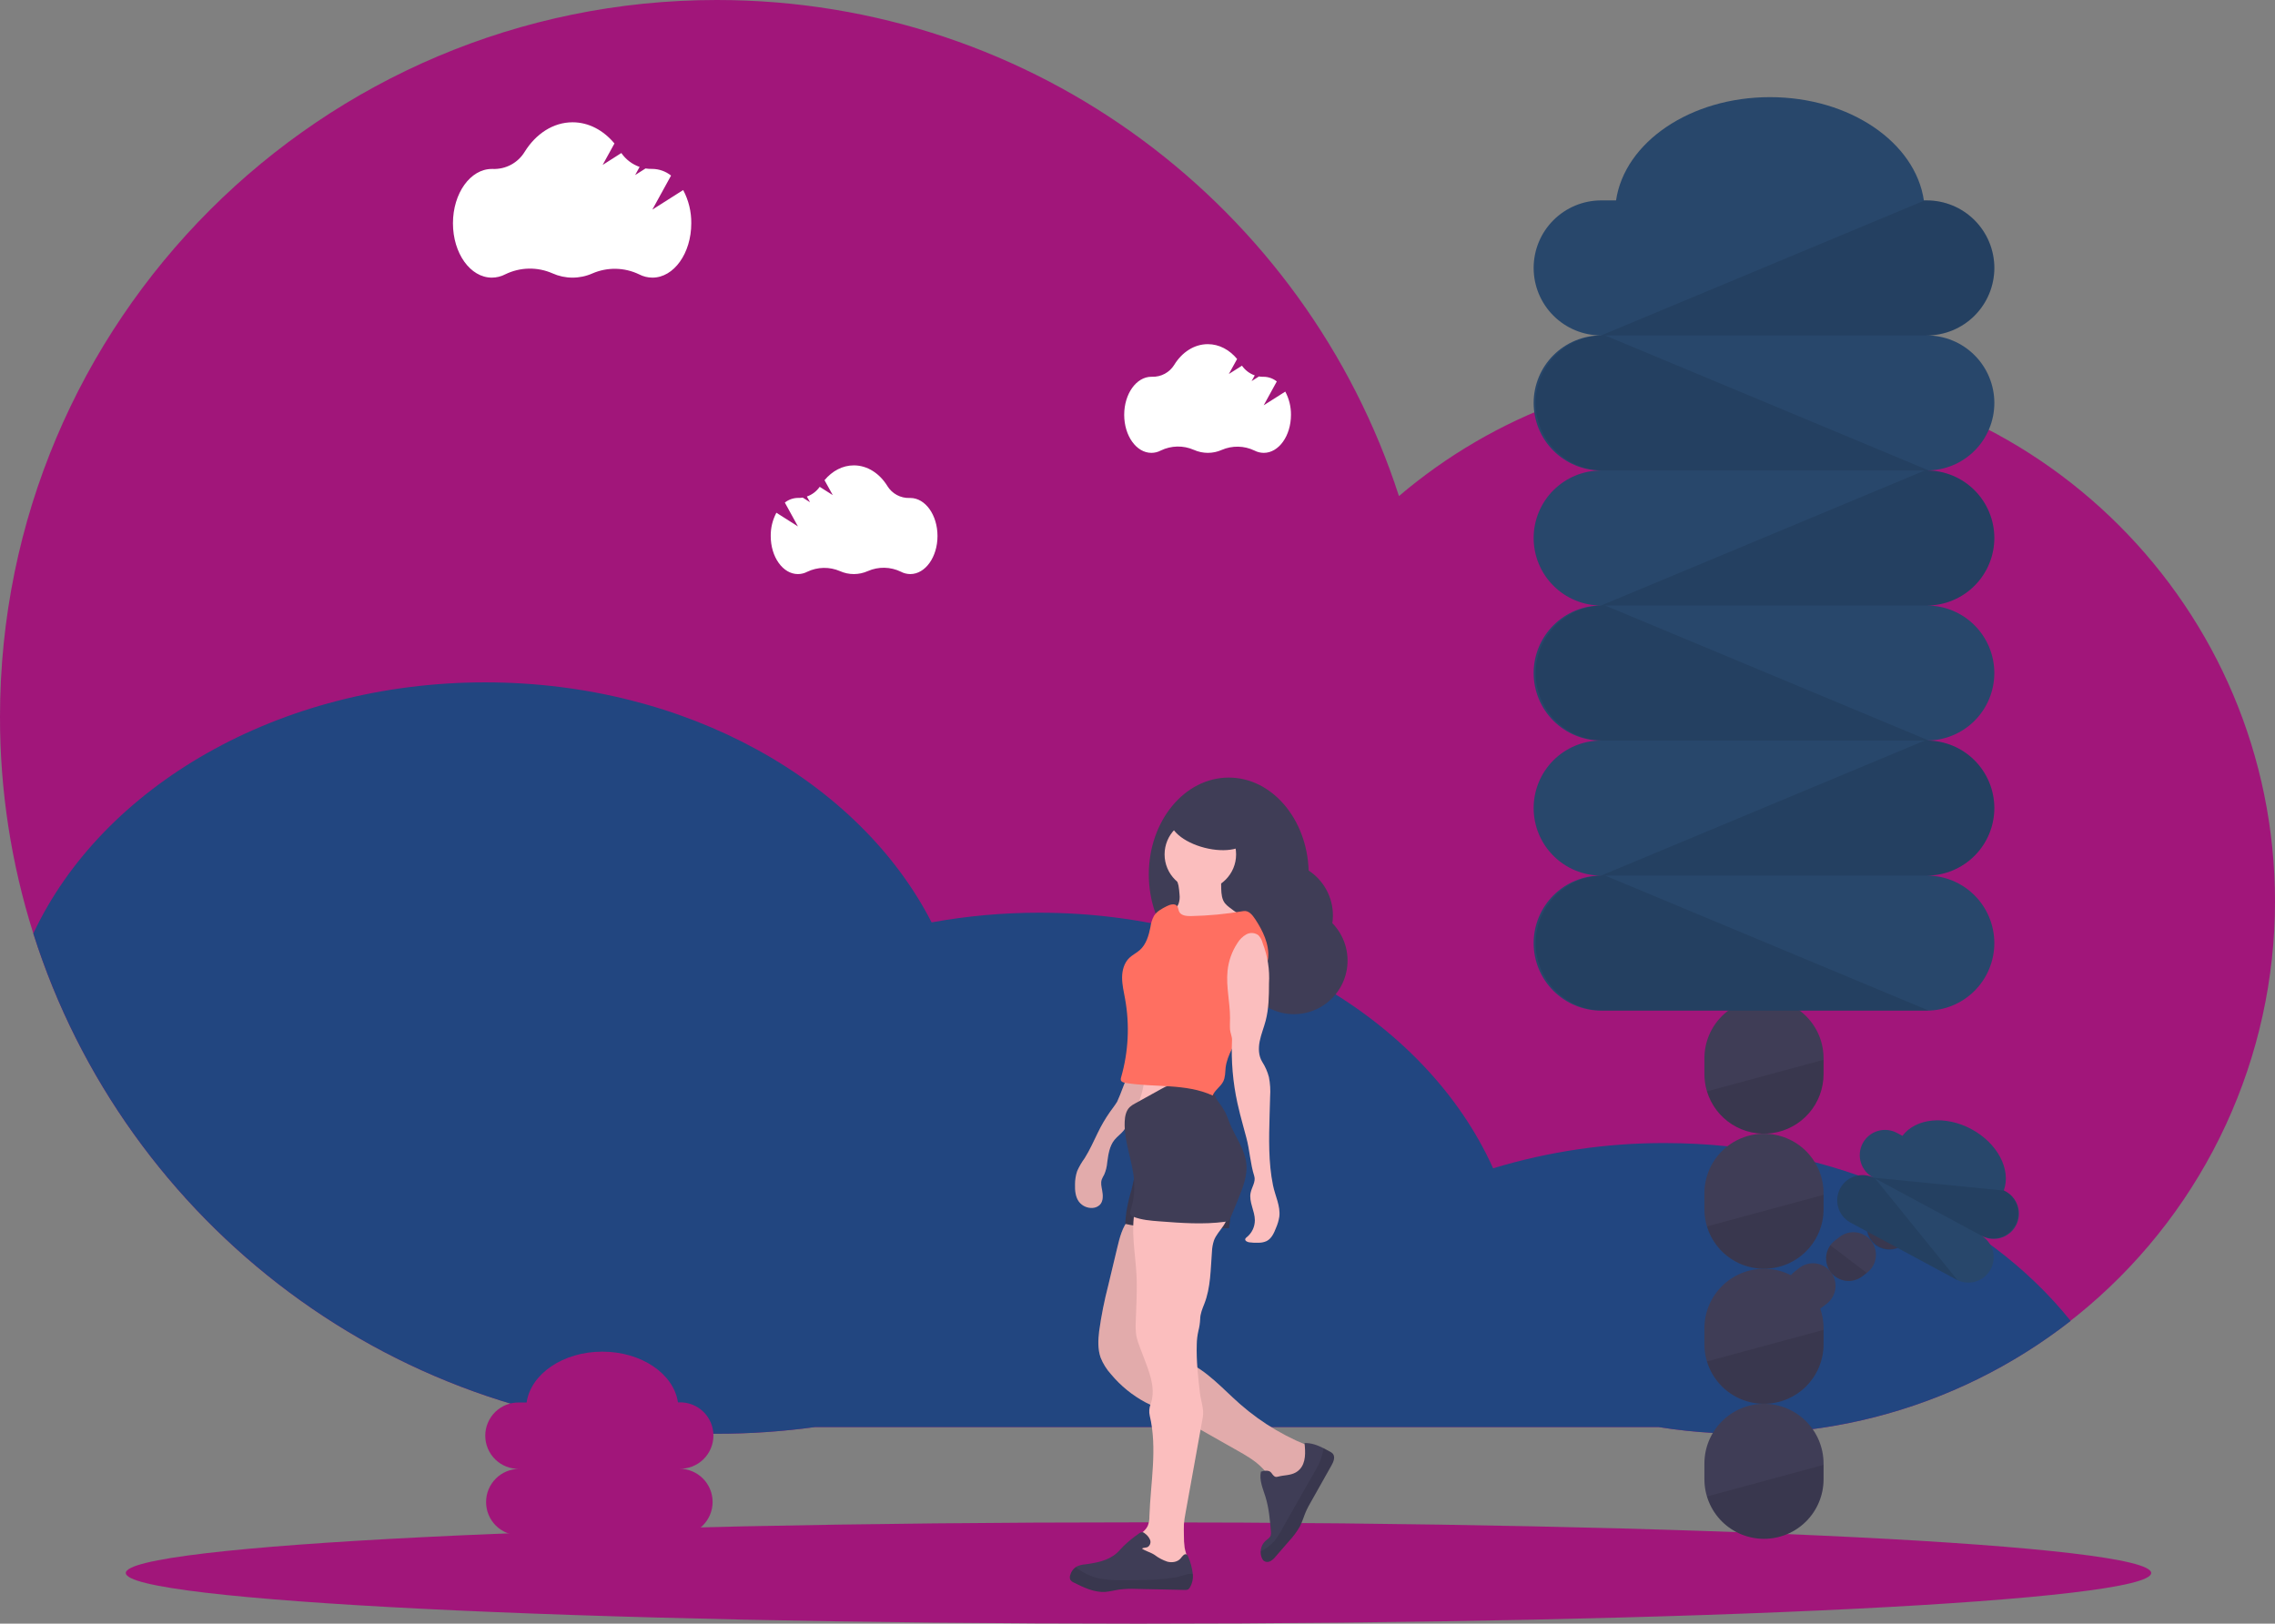 <svg width="636" height="454" viewBox="0 0 636 454" fill="none" xmlns="http://www.w3.org/2000/svg">
<rect x="0" y="0" width="636" height="454" fill="#808080" stroke="none"/>
<g clip-path="url(#clip0)">
<path d="M636 252.148C635.987 273.68 631.304 294.953 622.274 314.499C613.244 334.045 600.082 351.398 583.696 365.362C567.31 379.325 548.091 389.567 527.364 395.379C506.637 401.191 484.896 402.436 463.641 399.028H227.876C218.77 400.278 209.589 400.905 200.398 400.905C110.829 400.905 34.972 342.124 9.315 261.027C3.122 241.433 -0.02 221.002 -6.22525e-05 200.453C-6.22525e-05 89.743 89.724 0 200.398 0C289.533 0 365.063 58.198 391.092 138.712C417.942 115.861 452.058 103.337 487.311 103.391C569.419 103.391 636 169.99 636 252.148Z" fill="#A1167A"/>
<path d="M578.873 369.349C562.736 381.952 544.175 391.092 524.349 396.199C504.522 401.305 483.856 402.269 463.641 399.028H227.876C218.77 400.278 209.589 400.905 200.398 400.905C110.83 400.905 34.972 342.124 9.315 261.027C28.505 219.998 77.822 190.802 135.643 190.802C191.988 190.802 240.256 218.532 260.44 257.917C270.365 256.112 280.433 255.207 290.522 255.213C348.92 255.213 398.642 285.004 417.416 326.682C432.968 321.967 449.134 319.589 465.384 319.625C513.013 319.625 554.875 339.437 578.873 369.349Z" fill="#224680"/>
<path d="M318.278 454C474.635 454 601.388 447.661 601.388 439.841C601.388 432.021 474.635 425.681 318.278 425.681C161.92 425.681 35.167 432.021 35.167 439.841C35.167 447.661 161.92 454 318.278 454Z" fill="#A1167A"/>
<path d="M372.474 258.134C372.576 257.417 372.628 256.693 372.629 255.968C372.63 253.478 372.01 251.026 370.825 248.835C369.641 246.644 367.93 244.783 365.846 243.419C365.379 228.982 355.559 217.427 343.513 217.427C331.167 217.427 321.159 229.549 321.159 244.497C321.159 259.444 331.151 271.56 343.513 271.56C344.677 271.56 345.839 271.452 346.983 271.238C347.396 273.546 348.345 275.725 349.753 277.6C351.161 279.474 352.989 280.992 355.09 282.032C357.192 283.071 359.507 283.603 361.851 283.585C364.195 283.567 366.502 283 368.587 281.928C370.672 280.856 372.476 279.31 373.856 277.414C375.235 275.518 376.15 273.325 376.528 271.011C376.906 268.697 376.736 266.327 376.032 264.09C375.328 261.854 374.109 259.814 372.474 258.134V258.134Z" fill="#3F3D56"/>
<path d="M329.752 250.133C329.861 251.017 329.762 251.914 329.463 252.753C328.947 253.947 327.681 255.013 328.053 256.257C328.292 257.062 329.163 257.507 329.929 257.773C333.682 259.045 337.779 258.289 341.737 258.462C343.057 258.577 344.381 258.624 345.706 258.6C347.041 258.571 348.333 258.12 349.398 257.312C347.335 256.306 345.388 255.079 343.591 253.653C343.158 253.332 342.767 252.959 342.425 252.542C341.581 251.432 341.454 249.949 341.404 248.556C341.354 247.162 341.365 245.779 341.404 244.413C338.569 244.38 335.736 244.367 332.905 244.374C331.994 244.374 329.219 244.152 328.903 245.135C328.742 245.624 329.352 247.056 329.458 247.606C329.602 248.445 329.696 249.289 329.752 250.133Z" fill="#FBBEBE"/>
<path d="M315.646 301.517C315.233 304.673 315.615 307.881 316.757 310.851C322.853 310.213 328.979 309.891 335.109 309.885C334.052 308.468 333.377 306.802 333.149 305.049C332.996 303.405 332.996 301.751 333.149 300.107L321.247 300.068C320.375 300.03 319.501 300.095 318.644 300.262C317.445 300.534 316.812 301.301 315.646 301.517Z" fill="#FBBEBE"/>
<path d="M312.31 308.069C311.699 309.074 310.961 309.991 310.284 310.951C309.023 312.754 307.909 314.656 306.953 316.637C305.754 319.058 304.683 321.557 303.228 323.856C302.408 324.974 301.708 326.177 301.141 327.443C300.734 328.65 300.53 329.917 300.536 331.191C300.491 332.884 300.641 334.7 301.646 336.049C302.095 336.627 302.679 337.085 303.348 337.382C304.016 337.68 304.747 337.807 305.476 337.754C306.224 337.712 306.932 337.405 307.475 336.888C308.474 335.861 308.374 334.211 308.108 332.801C307.919 331.813 307.68 330.774 307.997 329.819C308.193 329.346 308.423 328.888 308.685 328.448C309.152 327.377 309.438 326.236 309.529 325.072C309.829 322.851 310.145 320.469 311.572 318.719C312.332 317.776 313.365 317.087 314.114 316.137C314.508 315.638 314.819 315.077 315.224 314.605C315.824 313.928 316.645 313.411 316.99 312.578C317.151 312.035 317.255 311.477 317.3 310.912C317.527 310.013 317.857 309.143 318.283 308.319C319.638 305.204 320.004 301.756 320.348 298.374C318.89 298.317 317.45 298.032 316.079 297.53C316.518 297.614 312.726 307.359 312.31 308.069Z" fill="#FBBEBE"/>
<path opacity="0.1" d="M312.31 308.069C311.699 309.074 310.961 309.991 310.284 310.951C309.023 312.754 307.909 314.656 306.953 316.637C305.754 319.058 304.683 321.557 303.228 323.856C302.408 324.974 301.708 326.177 301.141 327.443C300.734 328.65 300.53 329.917 300.536 331.191C300.491 332.884 300.641 334.7 301.646 336.049C302.095 336.627 302.679 337.085 303.348 337.382C304.016 337.68 304.747 337.807 305.476 337.754C306.224 337.712 306.932 337.405 307.475 336.888C308.474 335.861 308.374 334.211 308.108 332.801C307.919 331.813 307.68 330.774 307.997 329.819C308.193 329.346 308.423 328.888 308.685 328.448C309.152 327.377 309.438 326.236 309.529 325.072C309.829 322.851 310.145 320.469 311.572 318.719C312.332 317.776 313.365 317.087 314.114 316.137C314.508 315.638 314.819 315.077 315.224 314.605C315.824 313.928 316.645 313.411 316.99 312.578C317.151 312.035 317.255 311.477 317.3 310.912C317.527 310.013 317.857 309.143 318.283 308.319C319.638 305.204 320.004 301.756 320.348 298.374C318.89 298.317 317.45 298.032 316.079 297.53C316.518 297.614 312.726 307.359 312.31 308.069Z" fill="black"/>
<path d="M335.57 248.905C341.091 248.905 345.567 244.428 345.567 238.905C345.567 233.382 341.091 228.905 335.57 228.905C330.048 228.905 325.572 233.382 325.572 238.905C325.572 244.428 330.048 248.905 335.57 248.905Z" fill="#FBBEBE"/>
<path d="M315.63 340.88C313.748 343.101 313.009 346.078 312.332 348.921L309.834 359.371C308.735 363.607 307.881 367.902 307.275 372.236C306.981 374.696 306.859 377.234 307.68 379.594C308.365 381.328 309.363 382.922 310.623 384.297C313.305 387.515 316.585 390.183 320.282 392.154C322.241 393.17 324.312 393.947 326.321 394.853C329.324 396.202 332.194 397.823 335.064 399.445L345.845 405.553C348.16 406.863 350.497 408.19 352.423 410.023C354.213 411.725 355.592 413.814 356.453 416.131C356.601 416.739 356.932 417.288 357.402 417.702C358.013 418.124 358.846 417.985 359.556 417.769C362.171 416.898 364.428 415.194 365.982 412.917C367.535 410.64 368.298 407.917 368.155 405.164C360.231 402.389 352.916 398.111 346.611 392.565C341.798 388.328 337.457 383.275 331.584 380.699C329.019 379.588 325.933 378.716 324.734 376.179C324.275 375.002 324.061 373.743 324.106 372.481C324.001 368.999 323.895 365.479 324.562 362.058C325.117 359.171 326.227 356.411 327.043 353.585C328.708 347.927 329.263 342.013 329.819 336.138C325.981 335.683 322.12 335.455 318.255 335.455C317.916 335.413 317.574 335.505 317.301 335.711C317.129 335.929 317.026 336.194 317.006 336.472C316.701 337.982 316.629 339.72 315.63 340.88Z" fill="#FBBEBE"/>
<path opacity="0.1" d="M315.63 340.88C313.748 343.101 313.009 346.078 312.332 348.921L309.834 359.371C308.735 363.607 307.881 367.902 307.275 372.236C306.981 374.696 306.859 377.234 307.68 379.594C308.365 381.328 309.363 382.922 310.623 384.297C313.305 387.515 316.585 390.183 320.282 392.154C322.241 393.17 324.312 393.947 326.321 394.853C329.324 396.202 332.194 397.823 335.064 399.445L345.845 405.553C348.16 406.863 350.497 408.19 352.423 410.023C354.213 411.725 355.592 413.814 356.453 416.131C356.601 416.739 356.932 417.288 357.402 417.702C358.013 418.124 358.846 417.985 359.556 417.769C362.171 416.898 364.428 415.194 365.982 412.917C367.535 410.64 368.298 407.917 368.155 405.164C360.231 402.389 352.916 398.111 346.611 392.565C341.798 388.328 337.457 383.275 331.584 380.699C329.019 379.588 325.933 378.716 324.734 376.179C324.275 375.002 324.061 373.743 324.106 372.481C324.001 368.999 323.895 365.479 324.562 362.058C325.117 359.171 326.227 356.411 327.043 353.585C328.708 347.927 329.263 342.013 329.819 336.138C325.981 335.683 322.12 335.455 318.255 335.455C317.916 335.413 317.574 335.505 317.301 335.711C317.129 335.929 317.026 336.194 317.006 336.472C316.701 337.982 316.629 339.72 315.63 340.88Z" fill="black"/>
<path d="M372.219 409.773L366.418 420.073C365.968 420.867 365.518 421.667 365.146 422.499C364.519 423.915 364.119 425.42 363.409 426.797C362.574 428.266 361.567 429.63 360.411 430.862L356.625 435.226C356.227 435.75 355.731 436.191 355.165 436.526C354.88 436.688 354.554 436.766 354.226 436.751C353.898 436.737 353.581 436.629 353.311 436.442C353.106 436.254 352.941 436.025 352.828 435.77C352.533 435.151 352.399 434.467 352.44 433.783C352.491 432.657 352.986 431.597 353.816 430.834C354.338 430.379 355.01 430.001 355.232 429.346C355.329 428.984 355.351 428.606 355.299 428.235C355.027 424.987 354.743 421.711 353.794 418.601C353.078 416.275 351.968 413.882 352.501 411.505C353.511 411.2 354.827 410.989 355.432 411.855C356.609 413.521 356.681 412.91 358.496 412.655C360.311 412.399 362.015 412.288 363.342 410.867C365.108 408.99 364.958 406.08 364.697 403.52C366.556 403.432 368.327 404.103 370.009 404.947C370.603 405.247 371.181 405.564 371.752 405.88C372.068 406.029 372.354 406.234 372.596 406.485C373.357 407.385 372.801 408.745 372.219 409.773Z" fill="#3F3D56"/>
<path d="M316.374 332.535C315.748 334.567 315.258 336.639 314.908 338.737C314.736 339.892 314.653 341.058 314.564 342.219C318.511 343.157 322.608 343.201 326.666 343.246L343.58 343.429C343.952 341.15 344.106 338.841 344.041 336.533C343.802 332.74 342.375 329.036 342.614 325.244C337.972 324.417 333.28 323.905 328.57 323.711C327.712 323.624 326.847 323.707 326.022 323.956C325.256 324.233 324.617 324.783 323.879 325.133C322.213 325.921 319.738 325.533 318.328 326.799C317.045 327.981 316.829 330.913 316.374 332.535Z" fill="#3F3D56"/>
<path opacity="0.1" d="M316.374 332.535C315.748 334.567 315.258 336.639 314.908 338.737C314.736 339.892 314.653 341.058 314.564 342.219C318.511 343.157 322.608 343.201 326.666 343.246L343.58 343.429C343.952 341.15 344.106 338.841 344.041 336.533C343.802 332.74 342.375 329.036 342.614 325.244C337.972 324.417 333.28 323.905 328.57 323.711C327.712 323.624 326.847 323.707 326.022 323.956C325.256 324.233 324.617 324.783 323.879 325.133C322.213 325.921 319.738 325.533 318.328 326.799C317.045 327.981 316.829 330.913 316.374 332.535Z" fill="black"/>
<path d="M317.334 338.132C316.057 344.151 317.406 350.376 317.722 356.522C317.944 360.92 317.634 365.329 317.506 369.732C317.432 370.997 317.49 372.266 317.678 373.519C317.916 374.63 318.252 375.717 318.683 376.767L320.22 380.81C321.647 384.619 323.101 388.7 321.647 392.67C321.259 393.693 321.182 394.808 321.425 395.874C323.601 404.975 321.642 414.637 321.331 423.988C321.358 424.908 321.197 425.824 320.859 426.681C320.082 428.347 318.166 429.124 317.162 430.64C315.94 432.478 316.379 435.082 317.817 436.748C319.255 438.414 321.492 439.241 323.69 439.424C326.438 439.652 329.191 438.986 331.889 438.547L332.189 438.258C332.527 436.387 331.5 434.654 331.178 432.739C331.027 431.603 330.958 430.458 330.973 429.313C330.973 428.291 330.918 427.264 330.973 426.242C331.064 425.204 331.21 424.172 331.412 423.149L333.71 410.422L334.204 407.679L336.263 396.252C336.652 394.092 335.708 391.677 335.453 389.5C334.937 384.986 334.42 380.449 334.57 375.912C334.588 374.666 334.735 373.425 335.009 372.209C335.302 371.083 335.475 369.929 335.525 368.766C335.558 367.367 336.119 365.99 336.669 364.613C338.495 359.998 338.423 354.895 338.817 349.948C338.859 348.9 339.046 347.863 339.372 346.866C339.927 345.356 341.082 344.145 341.981 342.807C342.88 341.469 343.563 339.798 343.058 338.265C342.242 335.816 338.922 335.033 336.902 334.317C333.447 333.057 329.681 332.93 326.149 333.956C323.04 334.953 320.075 336.358 317.334 338.132V338.132Z" fill="#FBBEBE"/>
<path d="M332.666 443.839C332.543 444.091 332.351 444.303 332.111 444.449C331.833 444.562 331.533 444.605 331.234 444.577L317.811 444.288C316.159 444.207 314.502 444.269 312.86 444.472C311.555 444.666 310.278 445.027 308.974 445.127C305.921 445.316 303.017 443.916 300.275 442.55C299.84 442.386 299.467 442.089 299.209 441.701C299.042 441.28 299.042 440.811 299.209 440.39C299.447 439.518 299.973 438.753 300.703 438.219C300.79 438.157 300.881 438.099 300.975 438.047C301.727 437.69 302.541 437.479 303.373 437.425C306.492 437.014 309.773 436.403 312.138 434.327C312.821 433.733 313.398 433.033 314.031 432.383C315.365 431.086 316.806 429.905 318.339 428.852C318.486 428.71 318.66 428.6 318.851 428.527C319.042 428.455 319.245 428.422 319.449 428.43C319.681 428.494 319.893 428.616 320.065 428.785C320.709 429.24 321.215 429.865 321.525 430.59C321.661 430.957 321.663 431.36 321.531 431.729C321.399 432.097 321.141 432.408 320.803 432.605C320.248 432.822 319.693 432.711 319.238 433.011C320.204 433.71 321.697 434.06 322.785 434.788C323.861 435.613 325.067 436.251 326.355 436.676C327.665 437.014 329.225 436.781 330.079 435.732C330.54 435.176 331.123 434.305 331.745 434.677C331.958 434.834 332.113 435.059 332.183 435.315C332.833 436.836 333.261 438.442 333.455 440.085C333.602 441.388 333.325 442.704 332.666 443.839Z" fill="#3F3D56"/>
<path d="M329.052 303.266C328.277 303.25 327.502 303.336 326.749 303.522C326.03 303.756 325.341 304.073 324.695 304.466L317.339 308.541C316.799 308.811 316.297 309.151 315.846 309.552C314.786 310.568 314.48 312.14 314.419 313.611C314.17 319.33 316.751 324.816 317.078 330.536C317.221 333.087 316.913 335.643 316.168 338.087C315.985 338.693 315.802 339.431 316.246 339.886C316.407 340.033 316.596 340.146 316.801 340.22C319.127 341.125 321.664 341.33 324.151 341.513C330.257 341.98 336.397 342.446 342.47 341.63C342.773 341.612 343.068 341.529 343.336 341.386C343.682 341.112 343.939 340.74 344.074 340.32C344.84 338.524 345.58 336.725 346.294 334.922C347.532 331.891 348.748 328.703 348.437 325.444C348.049 321.401 345.395 317.987 343.846 314.227C343.38 313.117 343.014 311.94 342.453 310.868C341.826 309.77 341.125 308.716 340.355 307.714C339.761 306.864 339.189 304.938 338.462 304.382C337.573 303.655 335.064 303.672 333.937 303.538C332.317 303.344 330.685 303.253 329.052 303.266Z" fill="#3F3D56"/>
<path opacity="0.1" d="M372.219 409.773L366.418 420.073C365.968 420.867 365.518 421.667 365.146 422.5C364.519 423.915 364.119 425.42 363.409 426.797C362.573 428.266 361.567 429.63 360.411 430.862L356.625 435.226C356.227 435.75 355.731 436.191 355.165 436.526C354.88 436.688 354.554 436.766 354.226 436.751C353.898 436.737 353.581 436.63 353.311 436.442C353.106 436.254 352.941 436.025 352.828 435.77C352.533 435.151 352.399 434.467 352.44 433.783C353.818 433.109 355.064 432.191 356.115 431.073C356.94 430.079 357.658 429.002 358.257 427.858C358.775 426.944 359.295 426.018 359.817 425.082C362.497 420.365 365.18 415.649 367.866 410.933C368.976 409.092 369.704 407.047 370.009 404.92C370.603 405.22 371.181 405.536 371.752 405.853C372.068 406.001 372.354 406.206 372.596 406.458C373.357 407.385 372.801 408.745 372.219 409.773Z" fill="black"/>
<path opacity="0.1" d="M332.666 443.839C332.543 444.091 332.351 444.303 332.111 444.449C331.833 444.562 331.533 444.605 331.234 444.577L317.811 444.288C316.159 444.207 314.502 444.269 312.86 444.472C311.555 444.666 310.278 445.027 308.974 445.127C305.921 445.316 303.017 443.916 300.275 442.55C299.84 442.386 299.467 442.089 299.209 441.701C299.042 441.28 299.042 440.811 299.209 440.39C299.447 439.518 299.973 438.753 300.703 438.219C300.897 438.341 301.08 438.475 301.258 438.602C303.072 439.953 305.154 440.9 307.364 441.379C309.536 441.768 311.742 441.929 313.948 441.856C319.016 441.856 324.123 441.89 329.13 440.979C330.141 440.796 332.189 439.868 333.46 440.107C333.601 441.404 333.322 442.711 332.666 443.839Z" fill="black"/>
<path d="M347.593 254.764C342.731 255.591 337.814 256.057 332.883 256.157C331.667 256.157 330.196 256.035 329.657 254.947C329.408 254.436 329.424 253.803 329.069 253.353C328.408 252.515 327.082 252.931 326.127 253.414C324.795 254.092 323.401 254.825 322.607 256.091C322.083 257.069 321.746 258.137 321.614 259.239C321.147 261.588 320.442 264.042 318.661 265.641C317.739 266.469 316.579 267.007 315.691 267.862C314.253 269.262 313.692 271.361 313.692 273.365C313.692 275.37 314.17 277.341 314.53 279.318C315.847 286.61 315.467 294.107 313.42 301.229C313.323 301.481 313.296 301.756 313.342 302.023C313.481 302.533 314.103 302.717 314.63 302.8C322.774 304.144 331.517 302.872 339.011 306.331C339.638 304.788 341.182 303.916 341.948 302.445C342.564 301.251 342.503 299.829 342.642 298.491C343.091 294.876 345.417 291.794 346.705 288.391C347.854 285.409 348.254 282.127 349.858 279.362C350.413 278.385 351.141 277.491 351.701 276.502C352.215 275.526 352.655 274.513 353.017 273.471C353.777 271.689 354.288 269.811 354.538 267.89C354.86 264.003 353.056 260.288 350.924 257.046C350.097 255.802 349.087 254.514 347.593 254.764Z" fill="#FF6F61"/>
<path d="M348.95 234.474C349.704 231.521 345.469 227.887 339.49 226.358C333.511 224.829 328.052 225.984 327.297 228.937C326.542 231.89 330.777 235.524 336.757 237.053C342.736 238.582 348.195 237.427 348.95 234.474Z" fill="#3F3D56"/>
<path d="M343.169 271.527C343.441 268.728 344.394 266.038 345.945 263.692C346.556 262.671 347.425 261.828 348.465 261.249C348.988 260.972 349.579 260.85 350.168 260.896C350.758 260.942 351.322 261.155 351.796 261.51C352.385 262.131 352.798 262.898 352.995 263.731C354.39 267.317 354.992 271.162 354.76 275.003C354.76 278.501 354.71 282.044 353.827 285.431C353.322 287.352 352.551 289.201 352.162 291.15C351.774 293.099 351.824 295.237 352.873 296.925C353.715 298.234 354.344 299.667 354.738 301.173C355.095 302.982 355.209 304.831 355.076 306.67L354.932 311.729C354.749 318.325 354.566 324.988 355.887 331.452C356.487 334.406 357.996 337.193 357.652 340.186C357.483 341.268 357.173 342.322 356.731 343.323C356.176 344.767 355.482 346.327 354.1 347.027C353.428 347.332 352.7 347.491 351.962 347.494C351.047 347.541 350.128 347.502 349.22 347.377C348.665 347.299 347.949 346.927 348.137 346.394C348.225 346.217 348.359 346.067 348.526 345.961C349.236 345.391 349.809 344.669 350.204 343.848C350.598 343.028 350.805 342.13 350.808 341.219C350.808 338.598 349.098 336.083 349.625 333.517C349.953 331.929 351.13 330.391 350.636 328.848C349.525 325.361 349.381 321.629 348.415 318.075L347.482 314.611C346.927 312.545 346.372 310.485 345.923 308.397C344.662 302.623 344.158 296.71 344.424 290.806C344.463 289.884 343.952 288.835 343.869 287.919C343.78 286.808 343.869 285.742 343.869 284.659C343.869 280.184 342.736 275.98 343.169 271.527Z" fill="#FBBEBE"/>
<path opacity="0.1" d="M174.779 75.378C171.644 74.783 168.403 75.137 165.47 76.394C163.709 77.175 161.803 77.576 159.877 77.571C157.951 77.566 156.047 77.156 154.29 76.366C152.211 75.455 149.959 75.006 147.689 75.05C145.42 75.094 143.187 75.63 141.145 76.622C139.979 77.241 138.679 77.567 137.359 77.571C132.03 77.571 127.594 72.202 126.673 65.116C127.737 64.337 128.641 63.361 129.337 62.24C132.463 57.204 137.303 53.972 142.738 53.972C148.172 53.972 152.952 57.165 156.061 62.151C156.994 63.655 158.299 64.893 159.85 65.745C161.401 66.597 163.145 67.035 164.915 67.016H165.054C169.289 67.016 172.964 70.414 174.779 75.378Z" fill="#28476B"/>
<path d="M190.989 53.139L182.373 58.609L187.603 49.092C186.119 47.91 184.286 47.256 182.39 47.231H182.251C181.653 47.242 181.055 47.199 180.464 47.104L177.555 48.953L178.809 46.676C176.739 45.953 174.951 44.592 173.702 42.789L168.473 46.121L171.776 40.118C168.717 36.448 164.598 34.194 160.069 34.194C154.634 34.194 149.793 37.431 146.668 42.467C145.744 43.979 144.434 45.218 142.873 46.058C141.313 46.897 139.557 47.306 137.786 47.242H137.492C131.491 47.242 126.628 54.05 126.628 62.44C126.628 70.83 131.48 77.632 137.503 77.632C138.823 77.628 140.122 77.304 141.289 76.688C143.33 75.695 145.563 75.157 147.833 75.112C150.103 75.067 152.355 75.516 154.434 76.427C156.191 77.217 158.095 77.628 160.021 77.632C161.948 77.637 163.853 77.236 165.614 76.455C167.678 75.561 169.91 75.12 172.159 75.163C174.407 75.207 176.62 75.732 178.648 76.705C179.803 77.31 181.087 77.628 182.39 77.632C188.391 77.632 193.254 70.83 193.254 62.435C193.291 59.195 192.512 55.999 190.989 53.139V53.139Z" fill="white"/>
<path d="M476.486 371.431V375.873C476.486 380.291 478.241 384.529 481.364 387.653C484.487 390.777 488.723 392.532 493.14 392.532C497.557 392.532 501.793 390.777 504.916 387.653C508.039 384.529 509.794 380.291 509.794 375.873V371.431C509.794 367.013 508.039 362.776 504.916 359.652C501.793 356.528 497.557 354.773 493.14 354.773C488.723 354.773 484.487 356.528 481.364 359.652C478.241 362.776 476.486 367.013 476.486 371.431V371.431Z" fill="#3F3D56"/>
<path d="M509.794 300.357V295.915C509.794 291.497 508.039 287.26 504.916 284.136C501.793 281.012 497.557 279.256 493.14 279.256C488.723 279.256 484.487 281.012 481.364 284.136C478.241 287.26 476.486 291.497 476.486 295.915V300.357C476.485 301.988 476.727 303.611 477.203 305.171C478.361 308.992 480.853 312.271 484.224 314.409C487.596 316.546 491.624 317.401 495.573 316.818C499.522 316.235 503.131 314.252 505.741 311.23C508.351 308.209 509.789 304.35 509.794 300.357Z" fill="#3F3D56"/>
<path d="M476.486 333.673V338.115C476.486 342.533 478.241 346.77 481.364 349.894C484.487 353.018 488.723 354.773 493.14 354.773C497.557 354.773 501.793 353.018 504.916 349.894C508.039 346.77 509.794 342.533 509.794 338.115V333.673C509.794 329.255 508.039 325.018 504.916 321.894C501.793 318.77 497.557 317.015 493.14 317.015C488.723 317.015 484.487 318.77 481.364 321.894C478.241 325.018 476.486 329.255 476.486 333.673Z" fill="#3F3D56"/>
<path d="M493.14 392.532C488.727 392.545 484.499 394.304 481.379 397.425C478.258 400.546 476.5 404.776 476.486 409.19V413.632C476.486 418.05 478.241 422.287 481.364 425.411C484.487 428.535 488.723 430.29 493.14 430.29C497.557 430.29 501.793 428.535 504.916 425.411C508.039 422.287 509.794 418.05 509.794 413.632V409.19C509.78 404.776 508.022 400.546 504.901 397.425C501.781 394.304 497.553 392.545 493.14 392.532V392.532Z" fill="#3F3D56"/>
<path opacity="0.1" d="M509.794 296.342V300.357C509.789 304.35 508.351 308.209 505.741 311.23C503.131 314.252 499.522 316.235 495.573 316.818C491.624 317.401 487.596 316.546 484.224 314.409C480.853 312.271 478.361 308.993 477.203 305.171L509.794 296.342Z" fill="black"/>
<path opacity="0.1" d="M509.794 334.101V338.115C509.789 342.108 508.351 345.967 505.741 348.989C503.131 352.01 499.522 353.993 495.573 354.576C491.624 355.16 487.596 354.305 484.224 352.167C480.853 350.029 478.361 346.751 477.203 342.929L509.794 334.101Z" fill="black"/>
<path opacity="0.1" d="M509.794 371.859V375.873C509.789 379.867 508.351 383.725 505.741 386.747C503.131 389.768 499.522 391.751 495.573 392.335C491.624 392.918 487.596 392.063 484.224 389.925C480.853 387.787 478.361 384.509 477.203 380.688L509.794 371.859Z" fill="black"/>
<path opacity="0.1" d="M509.794 409.617V413.632C509.789 417.625 508.351 421.484 505.741 424.505C503.131 427.527 499.522 429.51 495.573 430.093C491.624 430.676 487.596 429.821 484.224 427.684C480.853 425.546 478.361 422.267 477.203 418.446L509.794 409.617Z" fill="black"/>
<path d="M544.561 338.398L543.234 339.426C542.039 340.352 540.551 340.817 539.041 340.736C537.531 340.654 536.101 340.032 535.013 338.982C533.925 337.932 533.252 336.525 533.116 335.019C532.98 333.512 533.391 332.008 534.274 330.78C534.63 330.279 535.059 329.834 535.546 329.459L536.878 328.431C538.203 327.412 539.878 326.961 541.536 327.178C543.193 327.395 544.696 328.261 545.715 329.586C546.734 330.912 547.185 332.588 546.968 334.245C546.752 335.903 545.886 337.407 544.561 338.426V338.398Z" fill="#3F3D56"/>
<path d="M525.581 337.143L524.254 338.171C522.982 339.207 522.165 340.7 521.977 342.33C521.788 343.96 522.244 345.6 523.246 346.899C524.248 348.199 525.718 349.055 527.343 349.287C528.967 349.518 530.618 349.106 531.943 348.138L533.27 347.11C534.542 346.074 535.359 344.582 535.547 342.951C535.736 341.321 535.28 339.681 534.278 338.382C533.276 337.082 531.806 336.226 530.181 335.994C528.557 335.763 526.906 336.175 525.581 337.143Z" fill="#3F3D56"/>
<path d="M514.29 345.861L512.963 346.883C511.638 347.903 510.773 349.407 510.557 351.066C510.341 352.724 510.792 354.4 511.811 355.726C512.831 357.051 514.335 357.917 515.993 358.133C517.651 358.349 519.327 357.898 520.652 356.878L521.979 355.856C522.635 355.351 523.185 354.722 523.598 354.004C524.011 353.286 524.278 352.494 524.385 351.673C524.492 350.852 524.437 350.018 524.221 349.218C524.006 348.419 523.635 347.67 523.13 347.013C522.626 346.357 521.996 345.807 521.279 345.394C520.561 344.98 519.77 344.713 518.949 344.606C518.128 344.499 517.294 344.555 516.495 344.77C515.695 344.985 514.946 345.356 514.29 345.861V345.861Z" fill="#3F3D56"/>
<path d="M502.999 354.573L501.672 355.601C500.351 356.62 499.488 358.122 499.274 359.777C499.061 361.432 499.513 363.105 500.532 364.427C501.55 365.748 503.052 366.611 504.707 366.825C506.362 367.039 508.034 366.587 509.355 365.568L510.687 364.54C512.013 363.521 512.878 362.016 513.094 360.358C513.31 358.699 512.859 357.023 511.839 355.698C510.82 354.372 509.316 353.506 507.658 353.29C506 353.074 504.324 353.526 502.999 354.546V354.573Z" fill="#3F3D56"/>
<path opacity="0.1" d="M544.433 338.498L543.234 339.426C542.039 340.352 540.551 340.817 539.041 340.736C537.531 340.654 536.101 340.032 535.013 338.982C533.925 337.932 533.252 336.525 533.116 335.019C532.98 333.512 533.391 332.008 534.274 330.78L544.433 338.498Z" fill="black"/>
<path opacity="0.1" d="M533.142 347.21L531.943 348.138C530.748 349.061 529.262 349.523 527.754 349.441C526.247 349.358 524.82 348.736 523.733 347.688C522.646 346.64 521.972 345.236 521.835 343.733C521.697 342.229 522.105 340.726 522.983 339.498L533.142 347.21Z" fill="black"/>
<path opacity="0.1" d="M521.851 355.923L520.652 356.85C519.458 357.778 517.969 358.244 516.46 358.163C514.95 358.083 513.519 357.461 512.431 356.411C511.342 355.362 510.667 353.956 510.531 352.449C510.394 350.943 510.804 349.438 511.687 348.21L521.851 355.923Z" fill="black"/>
<path d="M538.66 131.555C543.666 131.555 548.466 133.544 552.006 137.084C555.545 140.625 557.534 145.427 557.534 150.434C557.534 155.441 555.545 160.243 552.006 163.783C548.466 167.324 543.666 169.313 538.66 169.313C543.666 169.313 548.466 171.302 552.006 174.843C555.545 178.383 557.534 183.185 557.534 188.192C557.534 193.199 555.545 198.001 552.006 201.542C548.466 205.082 543.666 207.071 538.66 207.071C543.666 207.071 548.466 209.06 552.006 212.601C555.545 216.141 557.534 220.943 557.534 225.951C557.534 230.958 555.545 235.76 552.006 239.3C548.466 242.841 543.666 244.83 538.66 244.83C543.666 244.83 548.466 246.819 552.006 250.359C555.545 253.9 557.534 258.702 557.534 263.709C557.534 268.716 555.545 273.518 552.006 277.059C548.466 280.599 543.666 282.588 538.66 282.588H447.62C442.615 282.588 437.814 280.599 434.274 277.059C430.735 273.518 428.746 268.716 428.746 263.709C428.746 258.702 430.735 253.9 434.274 250.359C437.814 246.819 442.615 244.83 447.62 244.83C442.615 244.83 437.814 242.841 434.274 239.3C430.735 235.76 428.746 230.958 428.746 225.951C428.746 220.943 430.735 216.141 434.274 212.601C437.814 209.06 442.615 207.071 447.62 207.071C442.615 207.071 437.814 205.082 434.274 201.542C430.735 198.001 428.746 193.199 428.746 188.192C428.746 183.185 430.735 178.383 434.274 174.843C437.814 171.302 442.615 169.313 447.62 169.313C442.615 169.313 437.814 167.324 434.274 163.783C430.735 160.243 428.746 155.441 428.746 150.434C428.746 145.427 430.735 140.625 434.274 137.084C437.814 133.544 442.615 131.555 447.62 131.555C442.615 131.555 437.814 129.566 434.274 126.025C430.735 122.485 428.746 117.683 428.746 112.675C428.746 107.668 430.735 102.866 434.274 99.326C437.814 95.785 442.615 93.796 447.62 93.796C442.615 93.796 437.814 91.807 434.274 88.267C430.735 84.726 428.746 79.924 428.746 74.917C428.746 69.91 430.735 65.108 434.274 61.568C437.814 58.027 442.615 56.038 447.62 56.038H451.784C454.176 39.796 472.523 27.164 494.811 27.164C517.099 27.164 535.446 39.796 537.838 56.038H538.665C543.671 56.038 548.472 58.027 552.011 61.568C555.551 65.108 557.54 69.91 557.54 74.917C557.54 79.924 555.551 84.726 552.011 88.267C548.472 91.807 543.671 93.796 538.665 93.796C543.671 93.796 548.472 95.785 552.011 99.326C555.551 102.866 557.54 107.668 557.54 112.675C557.54 117.683 555.551 122.485 552.011 126.025C548.472 129.566 543.671 131.555 538.665 131.555H538.66Z" fill="#28476B"/>
<path opacity="0.1" d="M557.534 74.917C557.519 79.92 555.526 84.713 551.99 88.25C548.453 91.788 543.661 93.782 538.66 93.796H447.62L538.105 56.038H538.66C543.661 56.053 548.453 58.046 551.99 61.584C555.526 65.121 557.519 69.915 557.534 74.917Z" fill="black"/>
<path opacity="0.1" d="M429.301 112.675C429.316 117.678 431.309 122.471 434.846 126.009C438.382 129.546 443.174 131.54 448.175 131.555H539.215L448.731 93.796H448.175C443.174 93.811 438.382 95.805 434.846 99.342C431.309 102.879 429.316 107.673 429.301 112.675V112.675Z" fill="black"/>
<path opacity="0.1" d="M429.301 188.192C429.316 193.195 431.309 197.988 434.846 201.526C438.382 205.063 443.174 207.057 448.175 207.071H539.215L448.731 169.313H448.175C443.174 169.328 438.382 171.321 434.846 174.859C431.309 178.396 429.316 183.19 429.301 188.192V188.192Z" fill="black"/>
<path opacity="0.1" d="M429.301 263.709C429.316 268.711 431.309 273.505 434.846 277.042C438.382 280.58 443.174 282.573 448.175 282.588H539.215L448.731 244.83H448.175C443.174 244.844 438.382 246.838 434.846 250.375C431.309 253.913 429.316 258.706 429.301 263.709V263.709Z" fill="black"/>
<path opacity="0.1" d="M557.534 150.434C557.519 155.436 555.526 160.23 551.99 163.767C548.453 167.305 543.661 169.298 538.66 169.313H447.62L538.105 131.555H538.66C543.661 131.569 548.453 133.563 551.99 137.1C555.526 140.638 557.519 145.431 557.534 150.434Z" fill="black"/>
<path opacity="0.1" d="M557.534 225.95C557.519 230.953 555.526 235.747 551.99 239.284C548.453 242.821 543.661 244.815 538.66 244.83H447.62L538.105 207.071H538.66C543.661 207.086 548.453 209.08 551.99 212.617C555.526 216.154 557.519 220.948 557.534 225.95Z" fill="black"/>
<path d="M547.103 357.883L517.127 341.741C515.55 340.82 514.391 339.322 513.895 337.564C513.399 335.806 513.603 333.923 514.466 332.313C515.329 330.703 516.783 329.49 518.521 328.929C520.26 328.369 522.148 328.505 523.788 329.309C522.947 328.883 522.199 328.294 521.589 327.574C520.979 326.855 520.52 326.021 520.237 325.122C519.955 324.222 519.855 323.275 519.945 322.336C520.034 321.397 520.31 320.486 520.757 319.656C521.204 318.826 521.813 318.093 522.548 317.502C523.282 316.911 524.127 316.473 525.034 316.214C525.94 315.955 526.89 315.88 527.825 315.994C528.761 316.107 529.665 316.407 530.483 316.876L531.849 317.609C535.518 312.689 543.795 311.779 551.139 315.732C558.483 319.686 562.28 327.099 560.187 332.868L560.459 333.018C561.311 333.435 562.07 334.02 562.69 334.737C563.311 335.454 563.781 336.289 564.072 337.192C564.362 338.094 564.468 339.047 564.383 339.991C564.298 340.936 564.023 341.854 563.575 342.69C563.127 343.526 562.515 344.263 561.776 344.857C561.037 345.451 560.185 345.89 559.273 346.148C558.36 346.406 557.405 346.477 556.464 346.357C555.524 346.237 554.617 345.929 553.798 345.45C555.395 346.365 556.572 347.868 557.078 349.639C557.584 351.41 557.378 353.308 556.505 354.929C555.632 356.55 554.161 357.766 552.405 358.318C550.648 358.87 548.746 358.714 547.103 357.883V357.883Z" fill="#28476B"/>
<path opacity="0.1" d="M563.363 342.58C562.472 344.224 560.966 345.449 559.175 345.987C557.384 346.525 555.453 346.332 553.804 345.45L523.827 329.309L560.315 332.918L560.498 333.018C562.142 333.91 563.365 335.416 563.902 337.208C564.439 338.999 564.245 340.93 563.363 342.58V342.58Z" fill="black"/>
<path opacity="0.1" d="M514.44 332.274C513.557 333.922 513.36 335.852 513.894 337.644C514.427 339.436 515.647 340.945 517.288 341.841L547.264 357.983L524.182 329.503L523.999 329.403C522.35 328.523 520.419 328.33 518.628 328.868C516.838 329.406 515.332 330.63 514.44 332.274V332.274Z" fill="black"/>
<path d="M189.934 429.252L145.169 429.296C142.708 429.296 140.347 428.318 138.606 426.577C136.866 424.836 135.888 422.474 135.888 420.012C135.888 417.55 136.866 415.188 138.606 413.447C140.347 411.706 142.708 410.728 145.169 410.728C143.932 410.758 142.701 410.54 141.548 410.088C140.396 409.635 139.346 408.956 138.46 408.091C137.574 407.226 136.87 406.193 136.389 405.052C135.908 403.911 135.661 402.685 135.661 401.446C135.661 400.208 135.908 398.982 136.389 397.841C136.87 396.7 137.574 395.667 138.46 394.802C139.346 393.937 140.396 393.258 141.548 392.805C142.701 392.353 143.932 392.135 145.169 392.165H147.218C148.383 384.18 157.399 377.961 168.357 377.95C179.315 377.939 188.341 384.141 189.529 392.126H189.934C191.172 392.096 192.403 392.314 193.555 392.766C194.707 393.219 195.757 393.898 196.643 394.763C197.529 395.628 198.234 396.661 198.714 397.802C199.195 398.944 199.443 400.169 199.443 401.408C199.443 402.646 199.195 403.872 198.714 405.013C198.234 406.154 197.529 407.187 196.643 408.052C195.757 408.917 194.707 409.596 193.555 410.049C192.403 410.502 191.172 410.719 189.934 410.689C192.396 410.689 194.757 411.667 196.497 413.408C198.238 415.149 199.216 417.511 199.216 419.973C199.216 422.435 198.238 424.797 196.497 426.538C194.757 428.279 192.396 429.257 189.934 429.257V429.252Z" fill="#A1167A"/>
<path opacity="0.1" d="M347.977 125.063C345.782 124.65 343.514 124.897 341.459 125.774C340.228 126.325 338.895 126.61 337.546 126.61C336.197 126.61 334.863 126.325 333.632 125.774C332.176 125.136 330.6 124.822 329.011 124.853C327.422 124.883 325.858 125.258 324.428 125.952C323.613 126.385 322.704 126.613 321.78 126.618C318.05 126.618 314.947 122.859 314.303 117.895C315.048 117.351 315.681 116.668 316.168 115.885C318.355 112.359 321.719 110.099 325.544 110.099C329.369 110.099 332.7 112.32 334.887 115.824C335.541 116.875 336.454 117.74 337.539 118.336C338.624 118.932 339.844 119.239 341.082 119.228H341.182C344.124 119.211 346.694 121.593 347.977 125.063Z" fill="#28476B"/>
<path opacity="0.1" d="M228.415 158.935C230.61 158.521 232.878 158.769 234.932 159.646C236.162 160.197 237.495 160.482 238.843 160.482C240.191 160.482 241.523 160.197 242.754 159.646C244.206 159.009 245.78 158.694 247.365 158.723C248.951 158.751 250.512 159.123 251.941 159.812C252.757 160.245 253.665 160.473 254.589 160.479C258.319 160.479 261.428 156.72 262.072 151.755C261.325 151.213 260.692 150.53 260.207 149.745C258.019 146.219 254.628 143.959 250.825 143.959C247.023 143.959 243.675 146.181 241.488 149.684C240.833 150.735 239.918 151.6 238.832 152.195C237.746 152.79 236.525 153.096 235.287 153.083H235.193C232.24 153.083 229.664 155.465 228.415 158.935Z" fill="#28476B"/>
<path d="M217.046 143.371L223.075 147.197L219.411 140.533C220.447 139.703 221.731 139.244 223.058 139.229H223.158C223.576 139.238 223.994 139.208 224.407 139.14L226.45 140.433L225.573 138.84C227.022 138.334 228.275 137.384 229.153 136.125L232.811 138.446L230.502 134.27C232.645 131.705 235.526 130.128 238.701 130.128C242.504 130.128 245.918 132.388 248.083 135.914C248.731 136.966 249.646 137.828 250.735 138.413C251.824 138.998 253.048 139.285 254.283 139.245H254.483C258.686 139.245 262.088 144.009 262.088 149.884C262.088 155.759 258.686 160.523 254.483 160.523C253.56 160.52 252.651 160.291 251.835 159.857C250.405 159.163 248.842 158.788 247.253 158.758C245.664 158.727 244.087 159.041 242.631 159.679C241.395 160.232 240.056 160.52 238.701 160.523C237.362 160.523 236.038 160.241 234.815 159.696C233.37 159.07 231.808 158.762 230.233 158.793C228.659 158.823 227.109 159.192 225.689 159.873C224.881 160.298 223.982 160.521 223.069 160.523C218.872 160.523 215.464 155.759 215.464 149.884C215.436 147.615 215.981 145.375 217.046 143.371V143.371Z" fill="white"/>
<path d="M359.312 109.499L353.283 113.325L356.942 106.662C355.906 105.831 354.622 105.372 353.295 105.357H353.2C352.782 105.367 352.364 105.337 351.951 105.268L349.903 106.562L350.78 104.968C349.332 104.462 348.081 103.512 347.205 102.253L343.536 104.58L345.845 100.376C343.708 97.811 340.849 96.234 337.651 96.234C333.849 96.234 330.435 98.494 328.27 102.02C327.621 103.072 326.706 103.934 325.617 104.519C324.528 105.104 323.304 105.391 322.069 105.351H321.886C317.689 105.351 314.281 110.116 314.281 115.99C314.281 121.865 317.689 126.629 321.886 126.629C322.81 126.627 323.719 126.399 324.534 125.963C325.964 125.27 327.527 124.895 329.116 124.864C330.705 124.833 332.282 125.148 333.738 125.785C334.976 126.339 336.317 126.626 337.673 126.629C339.012 126.628 340.336 126.346 341.559 125.802C343.004 125.176 344.565 124.869 346.139 124.899C347.712 124.93 349.261 125.298 350.68 125.98C351.488 126.404 352.387 126.626 353.3 126.629C357.502 126.629 360.905 121.865 360.905 115.99C360.926 113.727 360.378 111.496 359.312 109.499Z" fill="white"/>
</g>
<defs>
<clipPath id="clip0">
<rect width="636" height="454" fill="white"/>
</clipPath>
</defs>
</svg>
